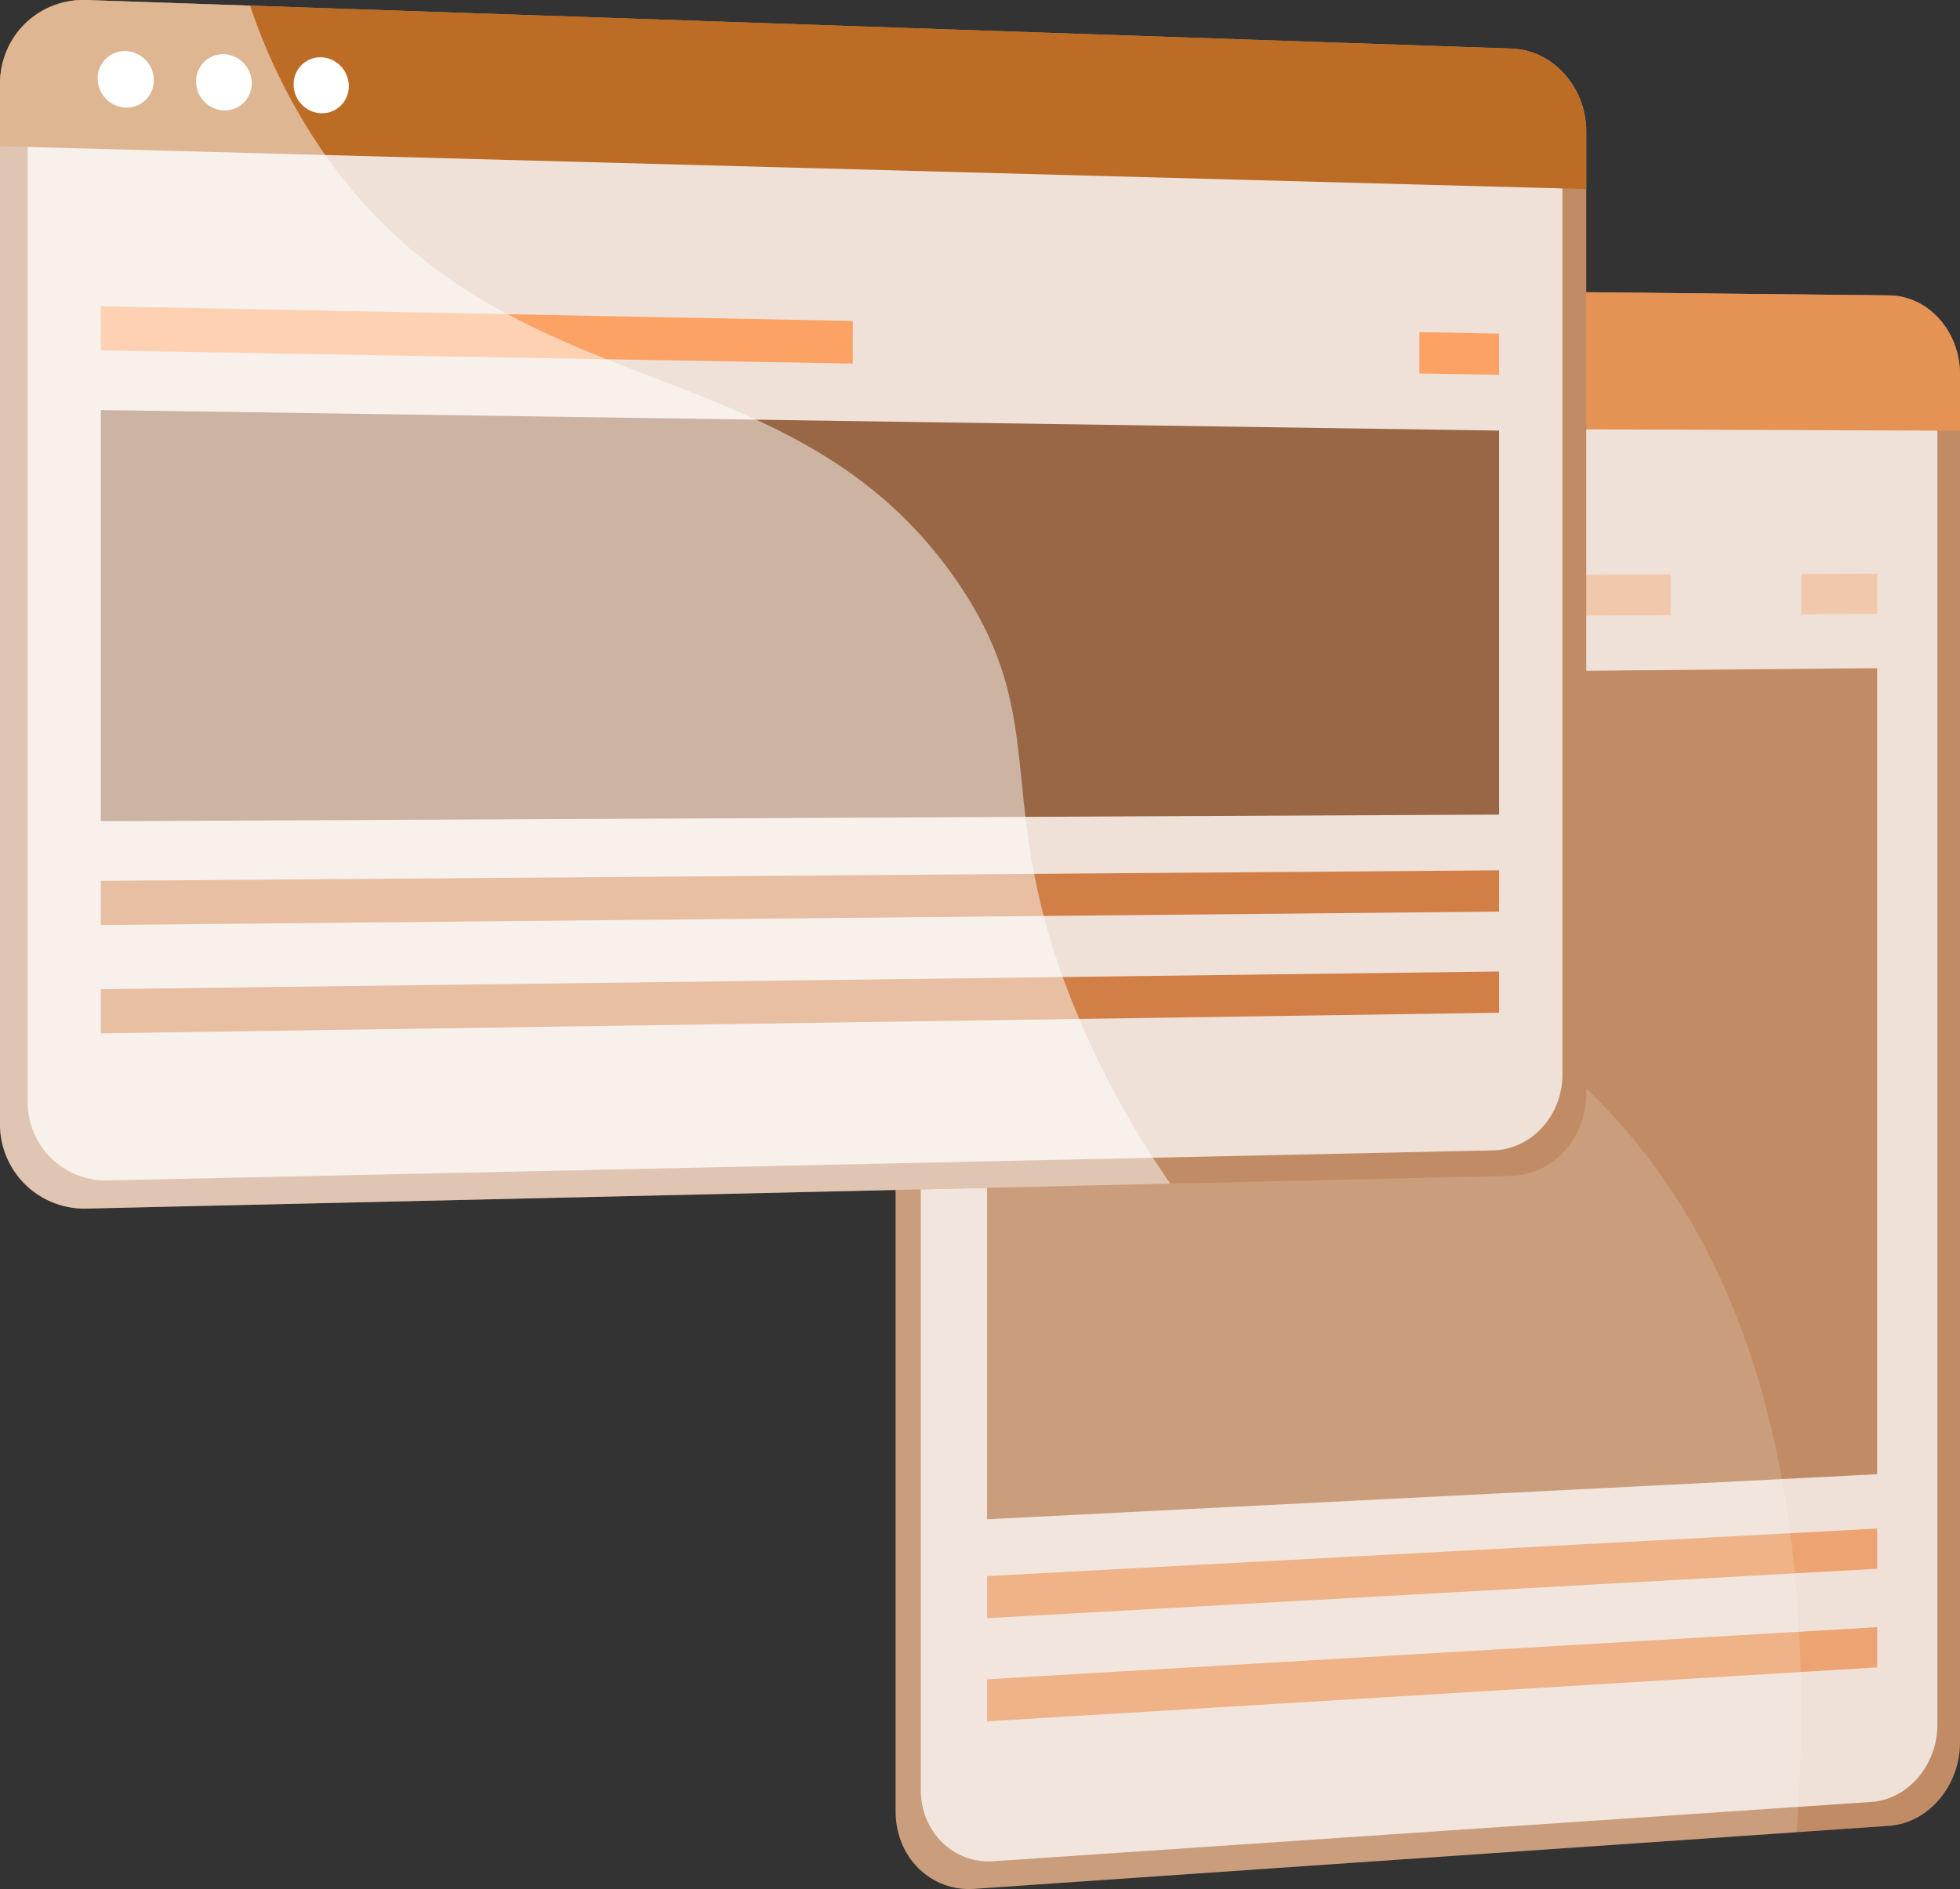 <svg xmlns="http://www.w3.org/2000/svg" viewBox="0 0 1990.49 1918.87"><rect x="0" y="0" width="1990.49" height="1918.87" fill="#333333" stroke="none"/><title>responcive</title><g style="isolation:isolate"><g id="a965dd86-a414-419a-a4c2-3c9909ba64de" data-name="Layer 2"><g id="290d904e-9474-4238-97c0-cf451a094c4f" data-name="Illustration"><g id="67a52e14-891f-44cc-92b4-34ac3ce4ae71" data-name="responcive"><g id="8665924d-4dcf-41a0-8733-70b7cd5ac7c5" data-name="small"><path d="M1918.4,300.05l-929.13-9.79c-43.94-.47-79.7,36.77-79.7,83.16V1840.17c0,46.4,35.76,81.54,79.7,78.52l929.13-64c39.88-2.74,72.09-40.6,72.09-84.55V380.4C1990.49,336.45,1958.28,300.47,1918.4,300.05Z" fill="#c18c65"/><path d="M935.08,1817.88V394.22c0-42.94,33.06-77.44,73.69-77.06l891.82,8.23c37,.35,66.94,33.68,66.94,74.46V1752c0,40.79-29.91,75.87-66.94,78.37l-891.82,60.27C968.14,1893.39,935.08,1860.82,935.08,1817.88Z" fill="#fff" opacity="0.74" style="mix-blend-mode:soft-light"/><path d="M1918.4,300.05l-929.13-9.79c-43.94-.47-79.7,36.77-79.7,83.16v60.26l1080.92,3.82V380.4C1990.49,336.45,1958.28,300.47,1918.4,300.05Z" fill="#e59255"/><path d="M1051.31,366.25c0,15.08-11.57,27.24-25.86,27.16S999.52,381,999.52,365.9s11.62-27.28,25.93-27.16S1051.31,351.17,1051.31,366.25Z" fill="#fff"/><path d="M1141.61,366.87c0,15-11.47,27.12-25.63,27s-25.7-12.34-25.7-27.39,11.52-27.16,25.7-27S1141.61,351.86,1141.61,366.87Z" fill="#fff"/><path d="M1231.12,367.49c0,14.94-11.37,27-25.41,26.92s-25.47-12.29-25.47-27.27,11.41-27,25.47-26.93S1231.12,352.54,1231.12,367.49Z" fill="#fff"/><polygon points="1906.35 1497.51 1002.47 1543.25 1002.47 686.67 1906.35 678.72 1906.35 1497.51" fill="#c18c65"/><polygon points="1906.35 1593.54 1002.47 1643.71 1002.47 1600.99 1906.35 1552.7 1906.35 1593.54" fill="#eda472"/><polygon points="1906.35 1693.72 1002.47 1748.52 1002.47 1705.79 1906.35 1652.88 1906.35 1693.72" fill="#eda472"/><polygon points="1696.69 583.5 1002.47 586.21 1002.47 628.93 1696.69 624.78 1696.69 583.5" fill="#f2c8ad"/><polygon points="1829.34 582.99 1829.34 623.98 1906.35 623.52 1906.35 582.68 1829.34 582.99" fill="#f2c8ad"/><g opacity="0.15"><path d="M1674.26,1176.72C1524.86,980,1337.43,974.4,1233.05,763.93c-75.56-152.36-64.84-325.84-31.3-471.43l-212.48-2.24c-43.94-.47-79.7,36.77-79.7,83.16V1840.17c0,46.4,35.76,81.54,79.7,78.52l835.38-57.55C1850.36,1489.69,1761,1290.9,1674.26,1176.72Z" fill="#fff"/></g></g><g id="691db8dd-14ce-4d95-b386-c5315e41d614" data-name="big"><path d="M1535.07,49.31,87.84.05C39.42-1.6,0,36.55,0,85.26V1141.48a85.68,85.68,0,0,0,87.84,86.18l1447.23-33.28c42-1,75.83-38.29,75.83-83.37V133.52C1610.9,88.44,1577,50.74,1535.07,49.31Z" fill="#c18c65"/><path d="M28.13,1119.28V107.77c0-45.08,36.43-80.43,81.21-79l1407,46.06c39,1.28,70.42,36.22,70.42,78v938.46c0,41.83-31.47,76.42-70.42,77.26l-1407,30.53A79.37,79.37,0,0,1,28.13,1119.28Z" fill="#fff" opacity="0.74" style="mix-blend-mode:soft-light"/><path d="M1535.07,49.31,87.84.05C39.42-1.6,0,36.55,0,85.26v63.27l1610.9,43.55V133.52C1610.9,88.44,1577,50.74,1535.07,49.31Z" fill="#bc6c25"/><path d="M156.2,81.46a27.58,27.58,0,0,1-28.49,27.83A29.68,29.68,0,0,1,99.15,79.73,27.59,27.59,0,0,1,127.71,51.9,29.68,29.68,0,0,1,156.2,81.46Z" fill="#fff"/><path d="M255.66,84.48a27.39,27.39,0,0,1-28.22,27.7,29.47,29.47,0,0,1-28.3-29.42,27.39,27.39,0,0,1,28.3-27.7A29.47,29.47,0,0,1,255.66,84.48Z" fill="#fff"/><path d="M354.21,87.47a27.21,27.21,0,0,1-28,27.58c-15.47-.45-28-13.56-28-29.28a27.21,27.21,0,0,1,28-27.58C341.7,58.68,354.21,71.79,354.21,87.47Z" fill="#fff"/><polygon points="1522.39 827.47 102.39 834.17 102.39 416.53 1522.39 437.4 1522.39 827.47" fill="#996745"/><polygon points="1522.39 925.97 102.39 939.63 102.39 894.78 1522.39 884.08 1522.39 925.97" fill="#d17f47"/><polygon points="1522.39 1028.72 102.39 1049.65 102.39 1004.8 1522.39 986.84 1522.39 1028.72" fill="#d17f47"/><polygon points="866.09 326.04 102.39 311.07 102.39 355.92 866.09 369.3 866.09 326.04" fill="#fca265"/><polygon points="1441.36 337.32 1441.36 379.37 1522.39 380.79 1522.39 338.9 1441.36 337.32" fill="#fca265"/><g opacity="0.5" style="mix-blend-mode:soft-light"><path d="M971.81,590.35c-169.07-246-461.52-168.37-646.4-440A594.49,594.49,0,0,1,254,5.71L87.84.05C39.42-1.6,0,36.55,0,85.26V1141.48a85.68,85.68,0,0,0,87.84,86.18l1100.69-25.31A924.81,924.81,0,0,1,1099.45,1043C1000.78,816.31,1073.85,738.84,971.81,590.35Z" fill="#fff"/></g></g></g></g></g></g></svg>